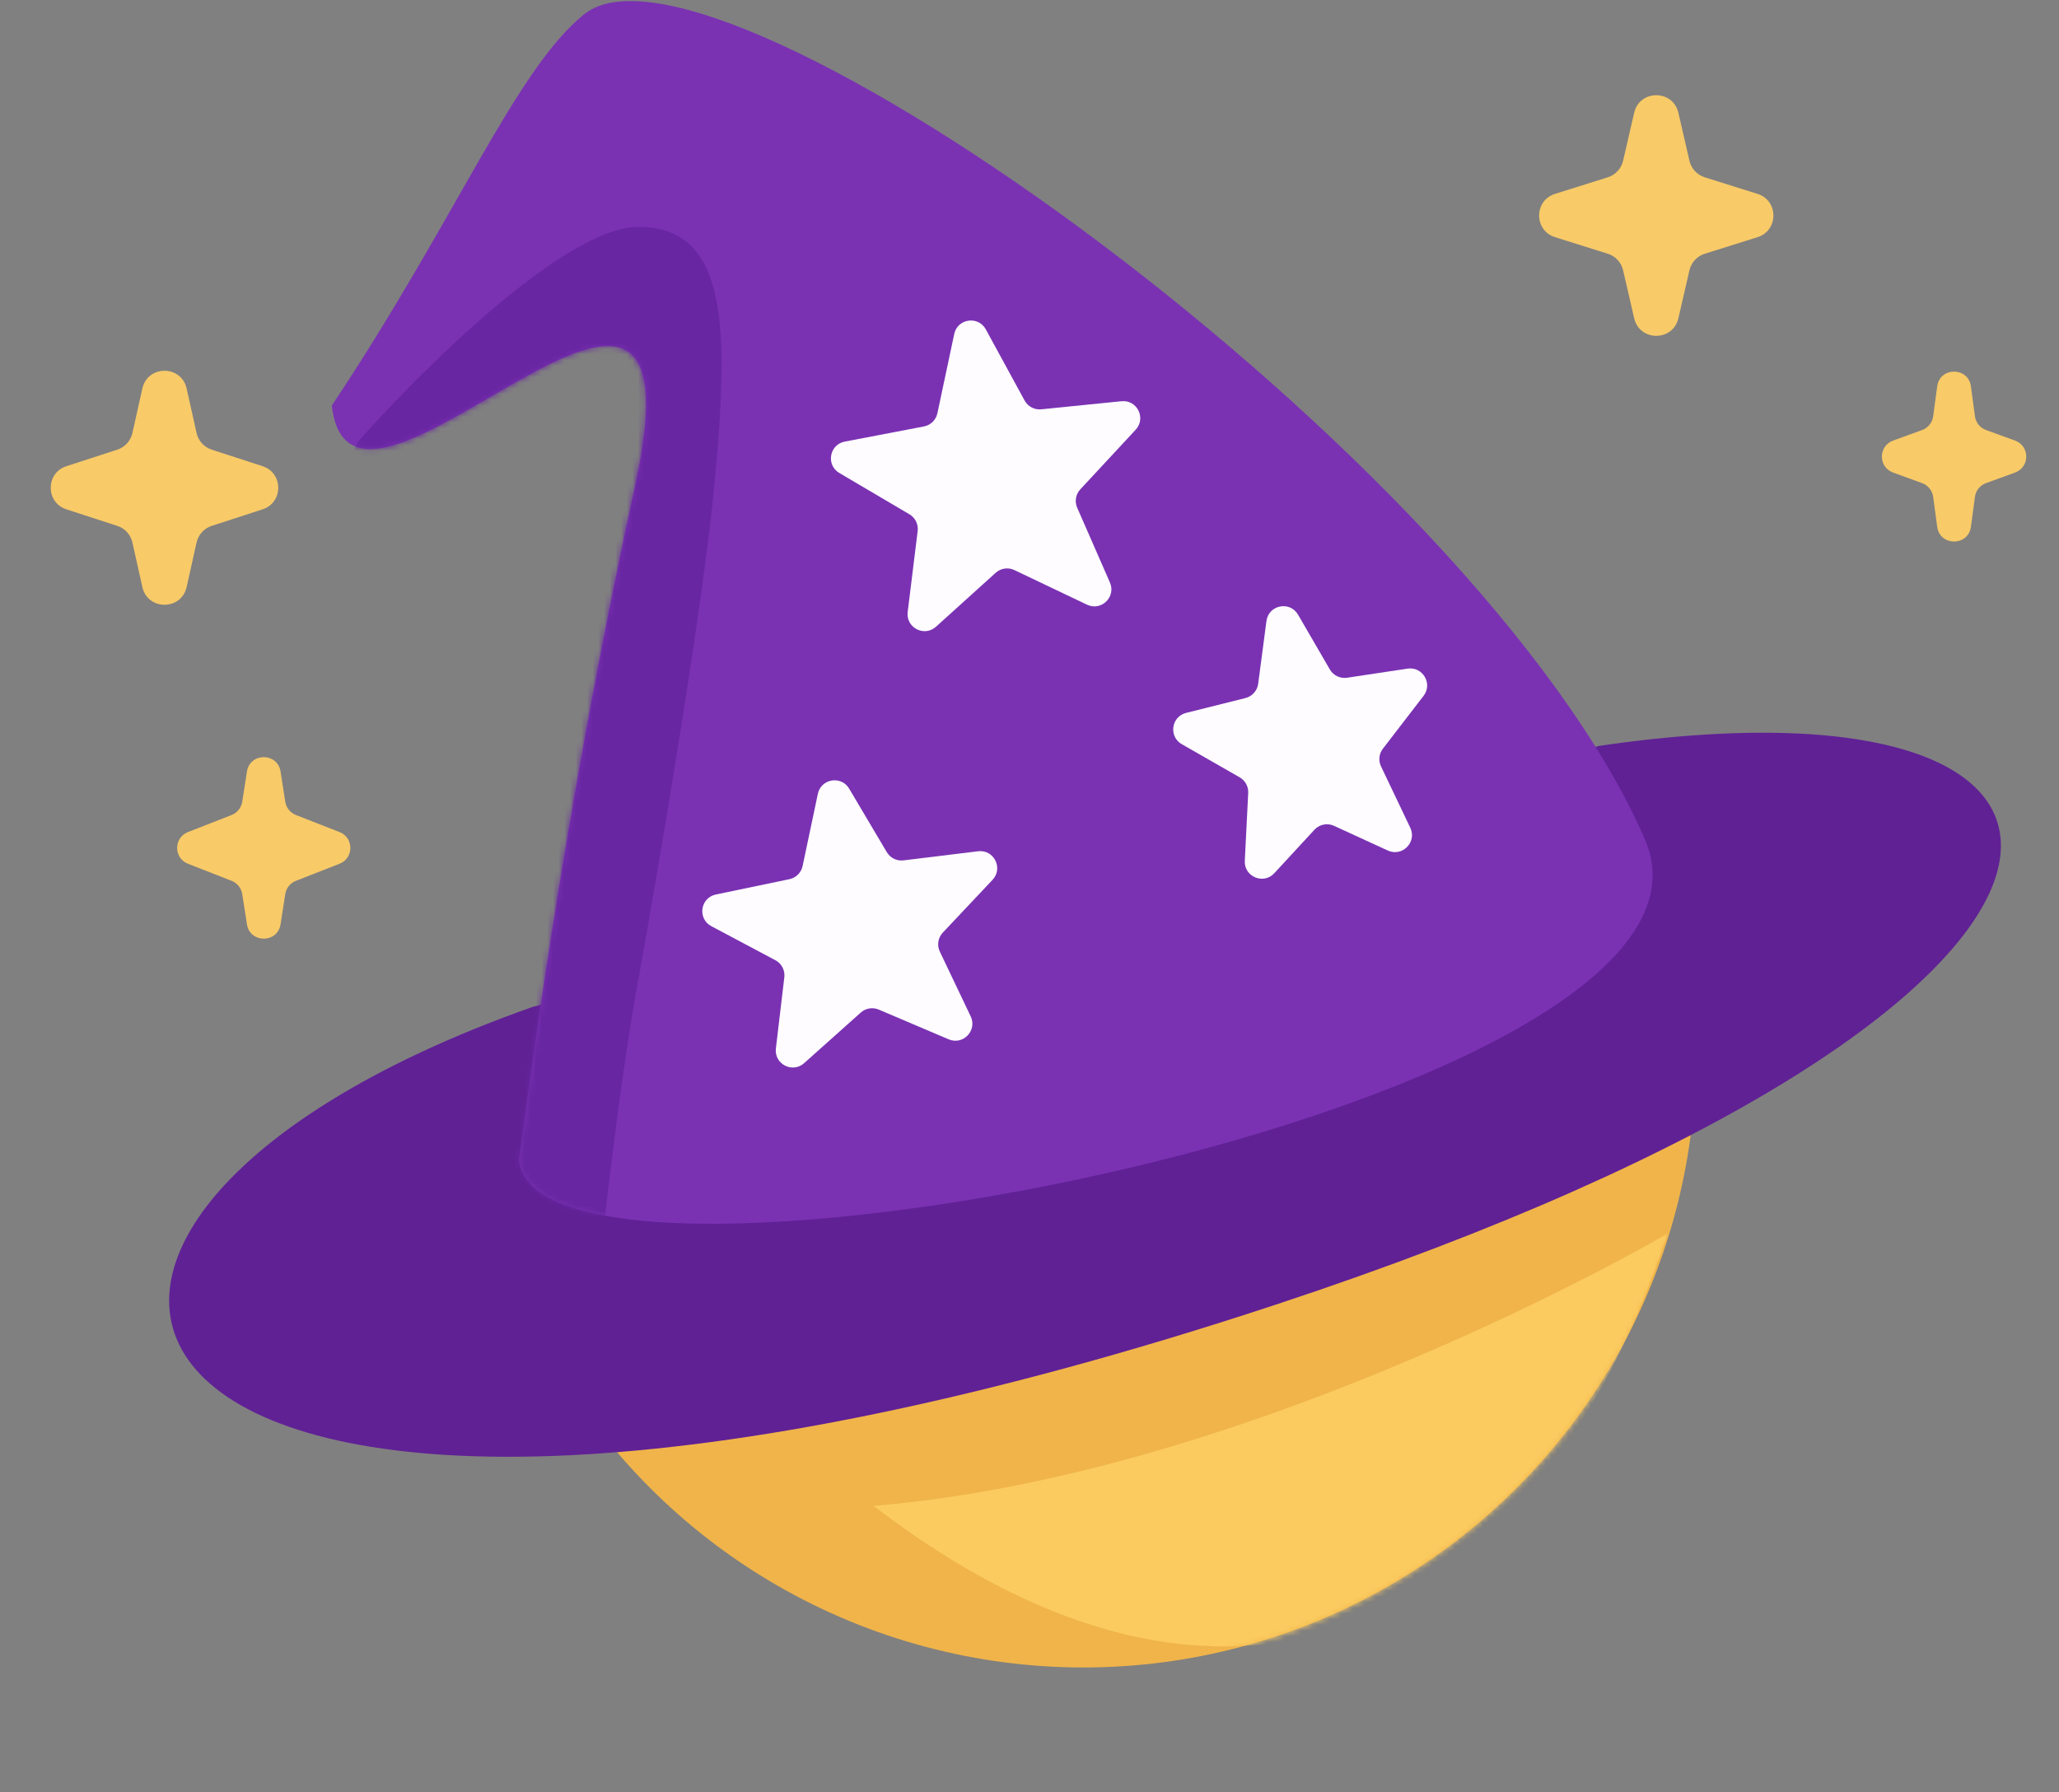 <svg width="363" height="316" viewBox="0 0 363 316" fill="none" xmlns="http://www.w3.org/2000/svg">
<rect x="0" y="0" width="363" height="316" fill="#808080" stroke="none"/>
<mask id="mask0_9_63" style="mask-type:alpha" maskUnits="userSpaceOnUse" x="83" y="186" width="247" height="130">
<rect x="83" y="186" width="247" height="130" fill="#D9D9D9"/>
</mask>
<g mask="url(#mask0_9_63)">
<circle cx="191" cy="186" r="108" fill="#F0B44A"/>
</g>
<mask id="mask1_9_63" style="mask-type:alpha" maskUnits="userSpaceOnUse" x="83" y="78" width="216" height="216">
<circle cx="191" cy="186" r="108" fill="#F0B44A"/>
</mask>
<g mask="url(#mask1_9_63)">
<path d="M154 265.5C220.5 316.5 272.5 283 294 217.5C294 217.5 221.5 260 154 265.5Z" fill="#FBCB60"/>
</g>
<path d="M94 177.5C-21 218 16.106 298.974 225 230C384 177.5 384.5 116.5 282 131.5L94 177.5Z" fill="#602195"/>
<path d="M58.5 71.5C62 103 125.554 23.317 112 85.5C100.666 137.5 94.5 182 91.5 204.5C94.5 236.5 310.318 194.855 290 148C260.73 80.5 126 -16 103 2.5C90.866 12.26 80.5 38.5 58.5 71.5Z" fill="#7A32B3"/>
<mask id="mask2_9_63" style="mask-type:alpha" maskUnits="userSpaceOnUse" x="58" y="0" width="234" height="216">
<path d="M58.5 71.5C62 103 125.554 23.317 112 85.5C100.666 137.5 94.5 182 91.5 204.5C94.5 236.5 310.318 194.855 290 148C260.73 80.5 126 -16 103 2.5C90.866 12.26 80.5 38.5 58.5 71.5Z" fill="#7A32B3"/>
</mask>
<g mask="url(#mask2_9_63)">
<path d="M63 78C74.167 65.333 99.7 40 112.5 40C128.5 40 128.5 58 126 85C124 106.6 116.167 152.667 112.5 173C109.7 187.8 106.667 213.833 106 220.5C106 220.833 98.8 223.3 90 220.5C79 217 58.5 215 46 183C36 157.4 53.167 102.333 63 78Z" fill="#6926A2"/>
</g>
<path d="M144.189 139.96C144.754 137.285 148.311 136.699 149.705 139.051L156.342 150.247C156.949 151.272 158.105 151.84 159.287 151.696L172.438 150.089C175.224 149.749 176.91 153.08 174.985 155.124L166.215 164.435C165.366 165.336 165.158 166.666 165.691 167.783L171.131 179.197C172.32 181.691 169.791 184.33 167.249 183.248L154.926 178.005C153.856 177.55 152.619 177.754 151.752 178.528L141.765 187.451C139.705 189.291 136.462 187.604 136.788 184.86L138.275 172.304C138.421 171.075 137.797 169.883 136.704 169.302L125.408 163.3C122.929 161.982 123.456 158.286 126.204 157.714L139.175 155.012C140.34 154.769 141.252 153.86 141.498 152.695L144.189 139.96Z" fill="#FEFCFF"/>
<path d="M223.275 109.49C223.65 106.652 227.407 105.9 228.844 108.376L234.449 118.033C235.067 119.098 236.272 119.677 237.49 119.494L248.153 117.888C250.824 117.486 252.625 120.543 250.977 122.684L243.803 132.005C243.114 132.9 242.986 134.107 243.473 135.126L248.63 145.942C249.837 148.474 247.219 151.131 244.67 149.96L235.19 145.605C234.009 145.062 232.614 145.341 231.733 146.296L224.657 153.961C222.754 156.022 219.315 154.577 219.456 151.776L220.058 139.808C220.115 138.68 219.533 137.616 218.553 137.054L208.346 131.208C206.002 129.866 206.488 126.351 209.109 125.695L219.569 123.077C220.764 122.778 221.654 121.78 221.815 120.559L223.275 109.49Z" fill="#FEFCFF"/>
<path d="M25.096 68.5C26.027 64.328 31.973 64.328 32.904 68.5L34.655 76.348C34.963 77.728 35.977 78.844 37.323 79.281L46.293 82.196C49.978 83.393 49.978 88.607 46.293 89.804L37.323 92.719C35.977 93.156 34.963 94.272 34.655 95.652L32.904 103.5C31.973 107.672 26.027 107.672 25.096 103.5L23.345 95.652C23.037 94.272 22.023 93.156 20.677 92.719L11.707 89.804C8.022 88.607 8.022 83.393 11.707 82.196L20.677 79.281C22.023 78.844 23.037 77.728 23.345 76.348L25.096 68.5Z" fill="#F8CA68"/>
<path d="M341.527 68.12C341.993 64.653 347.007 64.653 347.473 68.12L348.183 73.398C348.331 74.504 349.082 75.436 350.13 75.817L355.252 77.681C357.884 78.639 357.884 82.361 355.252 83.319L350.13 85.183C349.082 85.564 348.331 86.496 348.183 87.602L347.473 92.88C347.007 96.347 341.993 96.347 341.527 92.88L340.817 87.602C340.669 86.496 339.918 85.564 338.87 85.183L333.748 83.319C331.116 82.361 331.116 78.639 333.748 77.681L338.87 75.817C339.918 75.436 340.669 74.504 340.817 73.398L341.527 68.12Z" fill="#F8CA68"/>
<path d="M288.102 19.888C289.057 15.754 294.943 15.754 295.898 19.888L297.849 28.345C298.168 29.727 299.195 30.836 300.548 31.261L309.851 34.184C313.586 35.357 313.586 40.643 309.851 41.816L300.548 44.739C299.195 45.164 298.168 46.273 297.849 47.655L295.898 56.112C294.943 60.246 289.057 60.246 288.102 56.112L286.151 47.655C285.832 46.273 284.805 45.164 283.452 44.739L274.149 41.816C270.414 40.643 270.414 35.357 274.149 34.184L283.452 31.261C284.805 30.836 285.832 29.727 286.151 28.345L288.102 19.888Z" fill="#F8CA68"/>
<path d="M43.536 136.036C44.063 132.652 48.937 132.652 49.464 136.036L50.294 141.362C50.458 142.417 51.17 143.305 52.164 143.694L59.862 146.706C62.404 147.701 62.404 151.299 59.862 152.294L52.164 155.306C51.17 155.695 50.458 156.583 50.294 157.638L49.464 162.964C48.937 166.348 44.063 166.348 43.536 162.964L42.706 157.638C42.542 156.583 41.83 155.695 40.836 155.306L33.138 152.294C30.596 151.299 30.596 147.701 33.138 146.706L40.836 143.694C41.83 143.305 42.542 142.417 42.706 141.362L43.536 136.036Z" fill="#F8CA68"/>
<path d="M168.23 58.887C168.809 56.162 172.465 55.628 173.799 58.074L180.639 70.621C181.217 71.681 182.374 72.291 183.575 72.169L197.719 70.739C200.471 70.46 202.101 73.738 200.219 75.765L190.458 86.276C189.645 87.151 189.429 88.426 189.908 89.52L195.678 102.703C196.793 105.248 194.147 107.809 191.639 106.614L178.837 100.512C177.74 99.989 176.436 100.179 175.535 100.994L165.011 110.501C162.95 112.364 159.683 110.666 160.023 107.908L161.784 93.626C161.93 92.44 161.358 91.281 160.329 90.674L147.97 83.393C145.587 81.989 146.212 78.382 148.929 77.862L162.891 75.189C164.077 74.962 165.011 74.047 165.262 72.866L168.23 58.887Z" fill="#FEFCFF"/>
</svg>
